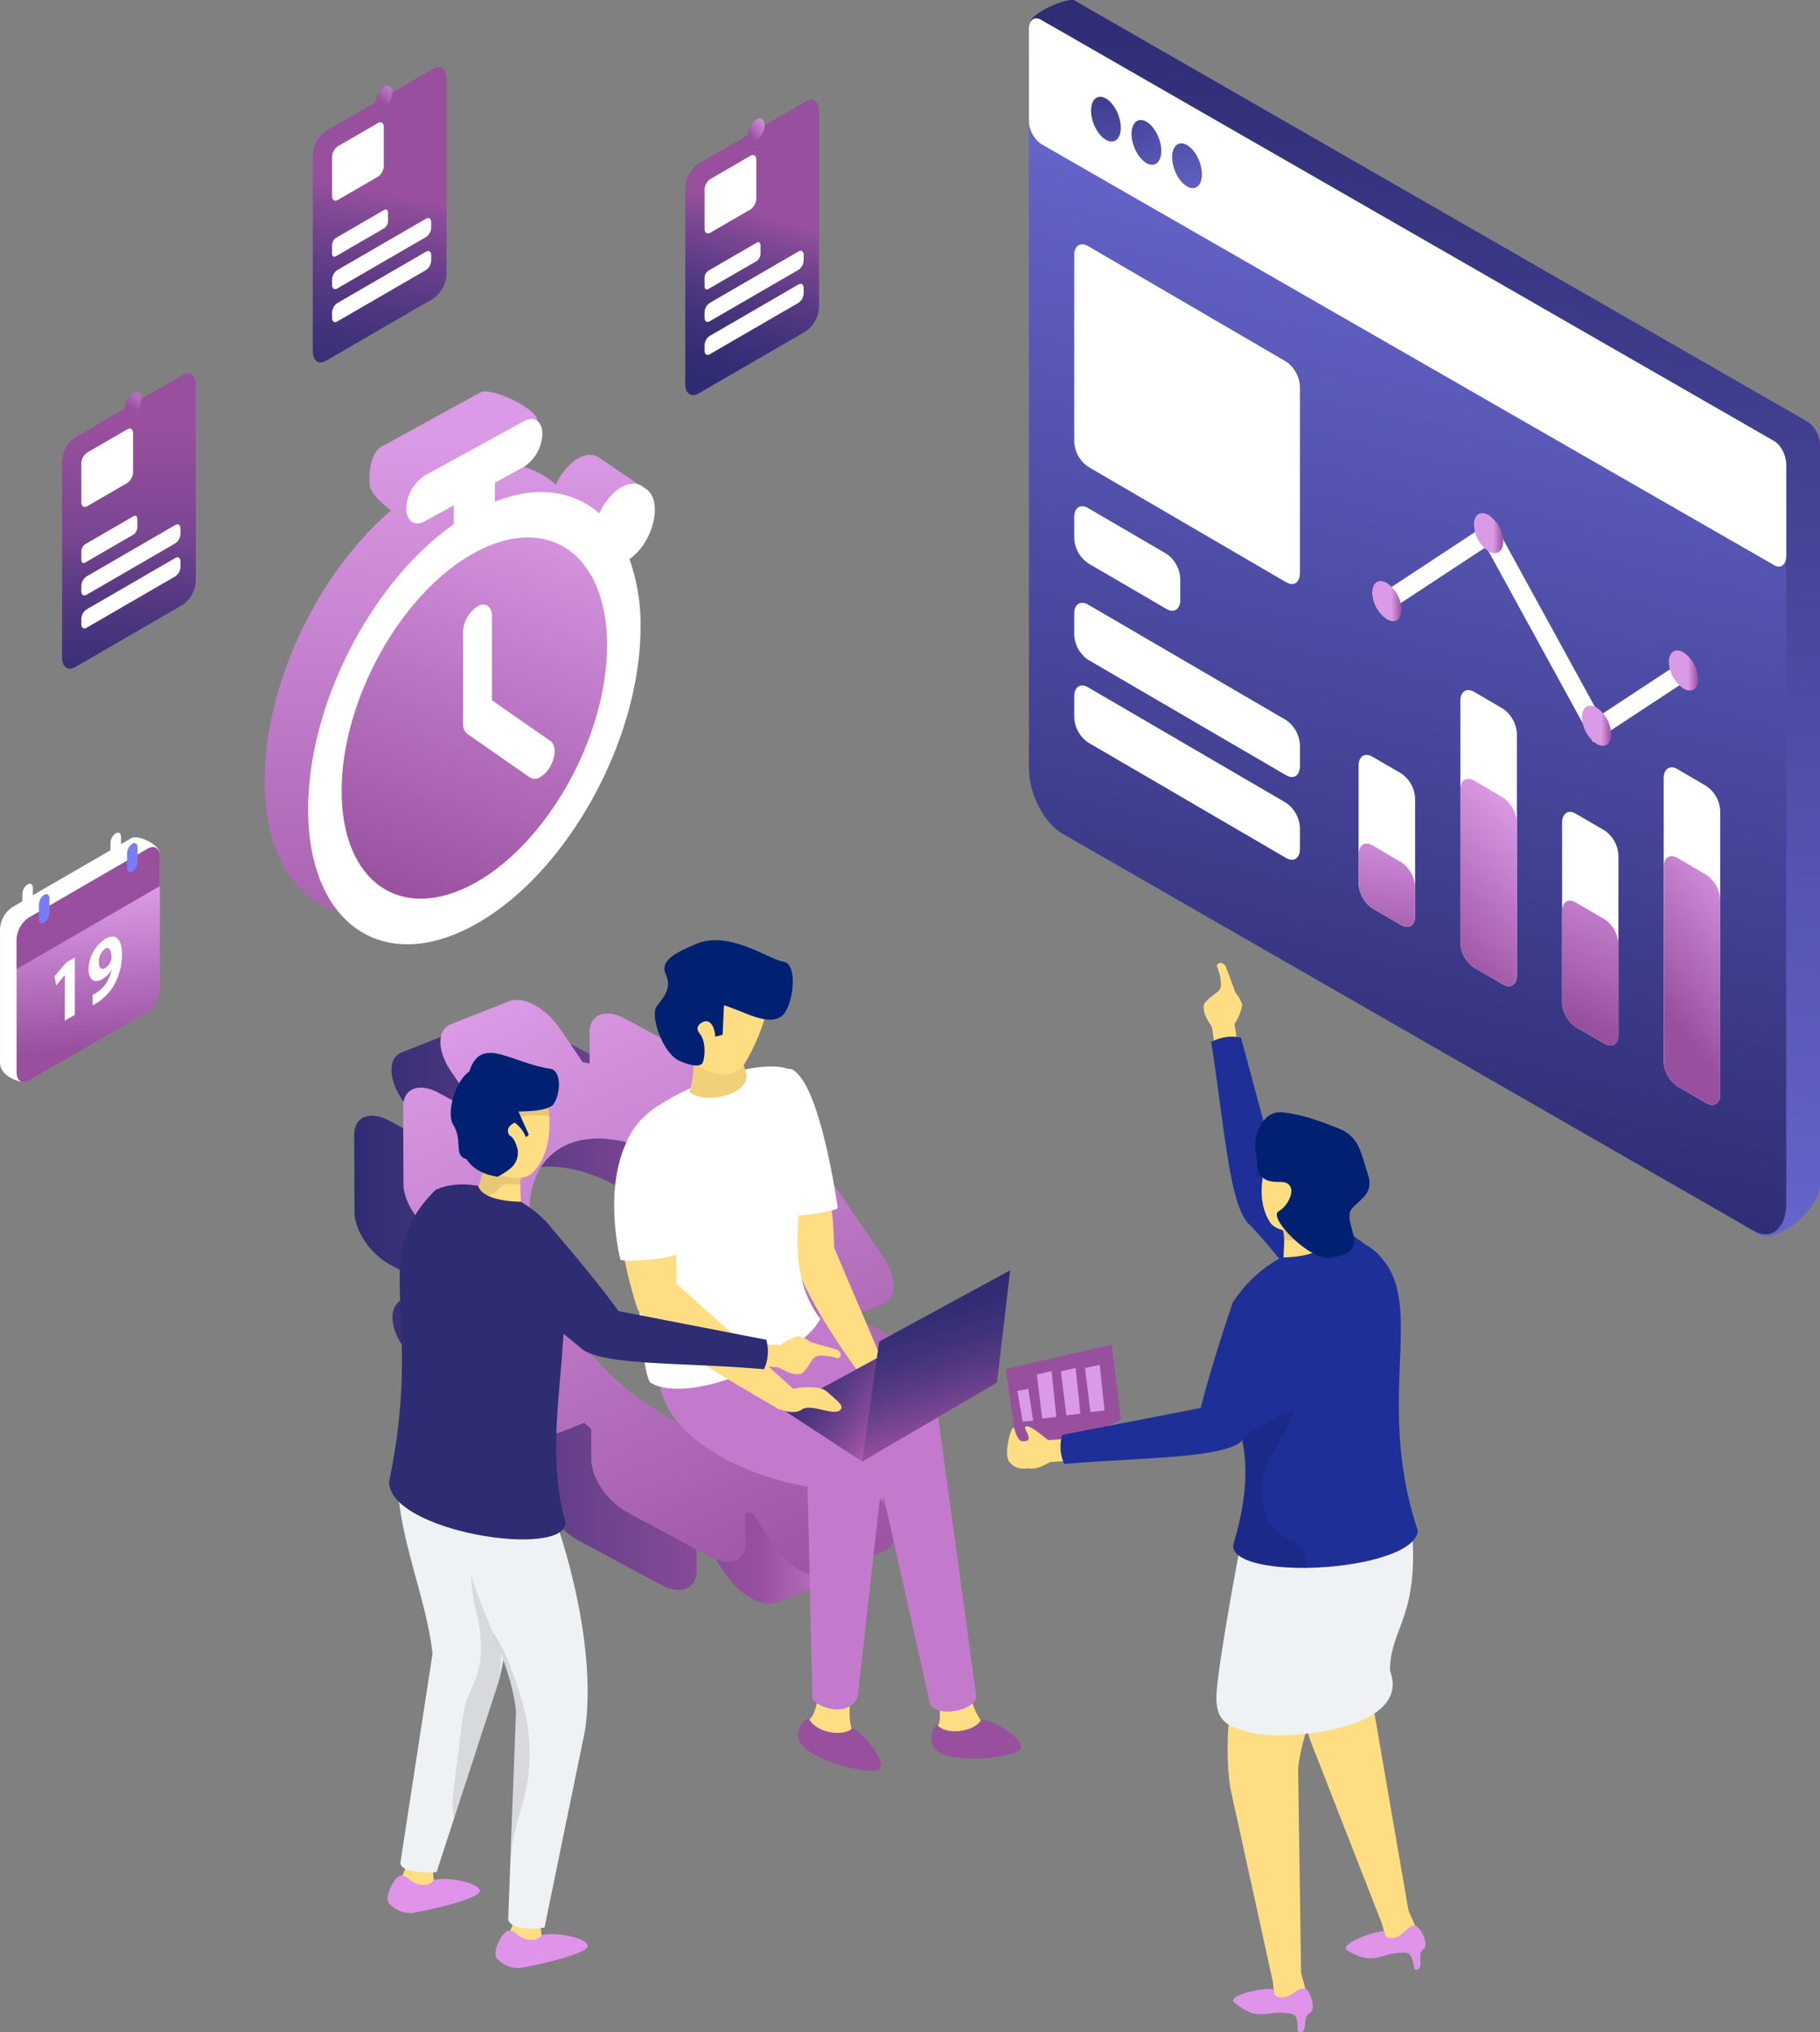<svg xmlns="http://www.w3.org/2000/svg" xmlns:xlink="http://www.w3.org/1999/xlink" id="QUICK_HIRE_ENG_vector" width="446.004" height="498" data-name="QUICK HIRE ENG vector" viewBox="0 0 446.004 498">
    <rect x="0" y="0" width="446.004" height="498" fill="#808080" stroke="none"/>
    <defs>
        <style>
            .cls-1{fill:url(#linear-gradient)}.cls-2{fill:url(#linear-gradient-2)}.cls-3{fill:#ffde83}.cls-4{fill:#1e2f97}.cls-5{fill:#df94ea}.cls-6{fill:#eef2f5}.cls-7{opacity:.1}.cls-8{fill:#002172}.cls-9{fill:url(#linear-gradient-3)}.cls-10{fill:#db9ae5}.cls-11{fill:url(#linear-gradient-4)}.cls-12{fill:#fff}.cls-13{fill:url(#linear-gradient-5)}.cls-14{fill:url(#linear-gradient-6)}.cls-15{fill:url(#linear-gradient-7)}.cls-16{fill:url(#linear-gradient-8)}.cls-17{fill:url(#linear-gradient-9)}.cls-18{fill:url(#linear-gradient-10)}.cls-19{fill:url(#linear-gradient-11)}.cls-20{fill:url(#linear-gradient-12)}.cls-21{fill:url(#linear-gradient-13)}.cls-22{fill:url(#linear-gradient-14)}.cls-23{fill:url(#linear-gradient-15)}.cls-24{fill:url(#linear-gradient-16)}.cls-25{fill:url(#linear-gradient-17)}.cls-26{fill:url(#linear-gradient-18)}.cls-27{fill:url(#linear-gradient-19)}.cls-28{fill:url(#linear-gradient-20)}.cls-29{fill:url(#linear-gradient-21)}.cls-30{fill:url(#linear-gradient-22)}.cls-31{fill:url(#linear-gradient-23)}.cls-32{fill:url(#linear-gradient-24)}.cls-33{fill:#98509e}.cls-34{fill:#c47acc}.cls-35{fill:#f2d079}.cls-36{fill:url(#linear-gradient-25)}.cls-37{fill:url(#linear-gradient-26)}.cls-38{fill:#2e2c73}.cls-39{fill:url(#linear-gradient-27)}.cls-40{fill:url(#linear-gradient-28)}.cls-41{fill:url(#linear-gradient-29)}.cls-42{fill:url(#linear-gradient-30)}
        </style>
        <linearGradient id="linear-gradient" x2="1" y1=".5" y2=".5" gradientUnits="objectBoundingBox">
            <stop offset="0" stop-color="#2e2c73"/>
            <stop offset=".768" stop-color="#98509e"/>
            <stop offset=".774" stop-color="#9a52a0"/>
            <stop offset=".858" stop-color="#b168b8"/>
            <stop offset=".936" stop-color="#bf75c6"/>
            <stop offset="1" stop-color="#c47acc"/>
        </linearGradient>
        <linearGradient id="linear-gradient-2" x1=".28" x2=".744" y1="-.029" y2="1.087" gradientUnits="objectBoundingBox">
            <stop offset="0" stop-color="#db9ae5"/>
            <stop offset="1" stop-color="#98509e"/>
        </linearGradient>
        <linearGradient id="linear-gradient-3" x1="34.739" x2="34.383" y1="-20.818" y2="-19.551" xlink:href="#linear-gradient-2"/>
        <linearGradient id="linear-gradient-4" x1=".492" x2=".504" y1="1.252" y2=".093" gradientUnits="objectBoundingBox">
            <stop offset="0" stop-color="#98509e"/>
            <stop offset="1" stop-color="#db9ae5"/>
        </linearGradient>
        <linearGradient id="linear-gradient-5" x1=".706" x2=".326" y1="-.206" y2="1.096" xlink:href="#linear-gradient-2"/>
        <linearGradient id="linear-gradient-6" x1=".516" x2=".483" y1=".016" y2=".992" gradientUnits="objectBoundingBox">
            <stop offset="0" stop-color="#2e2c73"/>
            <stop offset="1" stop-color="#66c"/>
        </linearGradient>
        <linearGradient id="linear-gradient-7" x1=".438" x2=".55" y1=".94" y2=".142" xlink:href="#linear-gradient-6"/>
        <linearGradient id="linear-gradient-8" x1=".365" x2=".781" y1="-.971" y2="3.556" gradientUnits="objectBoundingBox">
            <stop offset="0" stop-color="#2e2c73"/>
            <stop offset=".759" stop-color="#66c"/>
        </linearGradient>
        <linearGradient id="linear-gradient-9" x1=".287" x2=".759" y1="-1.451" y2="2.869" xlink:href="#linear-gradient-8"/>
        <linearGradient id="linear-gradient-10" x1=".259" x2=".675" y1="-2.118" y2="2.408" xlink:href="#linear-gradient-8"/>
        <linearGradient id="linear-gradient-11" x1=".603" x2=".415" y1="-.589" y2="1.395" gradientUnits="objectBoundingBox">
            <stop offset=".133" stop-color="#db9ae5"/>
            <stop offset="1" stop-color="#98509e"/>
        </linearGradient>
        <linearGradient id="linear-gradient-12" x1=".644" x2=".368" y1="-.11" y2="1.058" xlink:href="#linear-gradient-11"/>
        <linearGradient id="linear-gradient-13" x1=".686" x2=".442" y1="-.626" y2=".849" xlink:href="#linear-gradient-11"/>
        <linearGradient id="linear-gradient-14" x1=".722" x2=".432" y1="-.285" y2=".74" xlink:href="#linear-gradient-11"/>
        <linearGradient id="linear-gradient-15" x2="1" y1=".5" y2=".5" xlink:href="#linear-gradient-11"/>
        <linearGradient id="linear-gradient-16" x2="1" y1=".5" y2=".5" xlink:href="#linear-gradient-11"/>
        <linearGradient id="linear-gradient-17" x2="1" y1=".5" y2=".5" xlink:href="#linear-gradient-11"/>
        <linearGradient id="linear-gradient-18" x2="1" y1=".5" y2=".5" xlink:href="#linear-gradient-11"/>
        <linearGradient id="linear-gradient-19" x1=".733" x2=".733" y1=".184" y2="1.229" gradientUnits="objectBoundingBox">
            <stop offset="0" stop-color="#98509e"/>
            <stop offset=".336" stop-color="#7b4692"/>
            <stop offset=".431" stop-color="#6a408b"/>
            <stop offset=".522" stop-color="#593a84"/>
            <stop offset=".7" stop-color="#41327a"/>
            <stop offset=".864" stop-color="#332d75"/>
            <stop offset="1" stop-color="#2e2c73"/>
        </linearGradient>
        <linearGradient id="linear-gradient-20" x1="1.694" x2="1" y1="-.266" y2="1" xlink:href="#linear-gradient-2"/>
        <linearGradient id="linear-gradient-21" x1=".483" x2=".516" y1=".12" y2=".854" gradientUnits="objectBoundingBox">
            <stop offset=".12" stop-color="#db9ae5"/>
            <stop offset="1" stop-color="#98509e"/>
        </linearGradient>
        <linearGradient id="linear-gradient-22" x1="-.283" x2="-.308" y1="-1.692" y2="-1.24" xlink:href="#linear-gradient-21"/>
        <linearGradient id="linear-gradient-23" x1="-11.505" x2="-11.674" y1="-9.028" y2="-8.076" gradientUnits="objectBoundingBox">
            <stop offset="0" stop-color="#4adfde"/>
            <stop offset=".174" stop-color="#4ed5e0"/>
            <stop offset=".463" stop-color="#5abbe6"/>
            <stop offset=".829" stop-color="#6e92ef"/>
            <stop offset="1" stop-color="#797df5"/>
        </linearGradient>
        <linearGradient id="linear-gradient-24" x1="202.045" x2="201.876" y1="-7.284" y2="-6.332" xlink:href="#linear-gradient-23"/>
        <linearGradient id="linear-gradient-25" x1=".799" x2="-.07" y1=".629" y2=".281" gradientUnits="objectBoundingBox">
            <stop offset=".206" stop-color="#c47acc"/>
            <stop offset=".341" stop-color="#98509e"/>
            <stop offset=".45" stop-color="#7b4692"/>
            <stop offset=".605" stop-color="#593a84"/>
            <stop offset=".752" stop-color="#41327a"/>
            <stop offset=".887" stop-color="#332d75"/>
            <stop offset="1" stop-color="#2e2c73"/>
        </linearGradient>
        <linearGradient id="linear-gradient-26" x1=".622" x2=".412" y1="1.018" y2=".128" gradientUnits="objectBoundingBox">
            <stop offset="0" stop-color="#c47acc"/>
            <stop offset=".165" stop-color="#98509e"/>
            <stop offset=".303" stop-color="#7b4692"/>
            <stop offset=".499" stop-color="#593a84"/>
            <stop offset=".685" stop-color="#41327a"/>
            <stop offset=".857" stop-color="#332d75"/>
            <stop offset="1" stop-color="#2e2c73"/>
        </linearGradient>
        <linearGradient id="linear-gradient-27" x1=".586" x2=".5" y1=".214" y2="1.233" gradientUnits="objectBoundingBox">
            <stop offset="0" stop-color="#98509e"/>
            <stop offset=".203" stop-color="#98509e"/>
            <stop offset=".336" stop-color="#7b4692"/>
            <stop offset=".522" stop-color="#593a84"/>
            <stop offset=".7" stop-color="#41327a"/>
            <stop offset=".864" stop-color="#332d75"/>
            <stop offset="1" stop-color="#2e2c73"/>
        </linearGradient>
        <linearGradient id="linear-gradient-28" x1="1.544" x2="1" y2="1" xlink:href="#linear-gradient-2"/>
        <linearGradient id="linear-gradient-29" x1=".772" x2=".657" y1=".245" y2="1.051" gradientUnits="objectBoundingBox">
            <stop offset=".203" stop-color="#98509e"/>
            <stop offset=".336" stop-color="#7b4692"/>
            <stop offset=".522" stop-color="#593a84"/>
            <stop offset=".7" stop-color="#41327a"/>
            <stop offset=".864" stop-color="#332d75"/>
            <stop offset="1" stop-color="#2e2c73"/>
        </linearGradient>
        <linearGradient id="linear-gradient-30" x1="1.665" x2="1" y1=".5" y2="1.371" xlink:href="#linear-gradient-2"/>
    </defs>
    <g id="Group_3045" data-name="Group 3045" transform="translate(86.797 245.011)">
        <path id="Path_1522" d="M116.042 103.558l.028 7.529a20.403 20.403 0 0 0-1.677-.287l-5.685-8.334c-3.43-5.031-8.939-7.995-12.345-6.641l-14.329 5.649c-3.406 1.354-3.382 6.5.048 11.528l5.732 8.409c-.251.343-.454.8-.705 1.191l-8.059-4.338c-4.8-2.577-8.708-1.072-8.692 3.458l.08 18.962c.016 4.478 3.96 10.258 8.756 12.839l8.059 4.334c.255.661.462 1.295.721 1.956l-5.692 2.215c-3.406 1.354-3.382 6.549.048 11.532l14.436 21.172c3.434 5.031 8.943 7.995 12.345 6.641l5.641-2.243c.562.494 1.123.988 1.685 1.526l.032 7.529c.02 4.477 3.96 10.258 8.756 12.839l20.3 10.923c4.844 2.605 8.76 1.052 8.74-3.43l-.032-7.529c.562.112 1.123.175 1.681.287l5.685 8.338c3.43 5.027 8.939 7.991 12.345 6.641l14.329-5.7c3.354-1.331 3.33-6.525-.048-11.528l-5.736-8.361a10.221 10.221 0 0 0 .657-1.215l8.059 4.334c4.848 2.605 8.76 1.052 8.74-3.426l-.076-18.966c-.02-4.525-3.96-10.258-8.808-12.863L183 174.19c-.207-.633-.41-1.315-.669-1.928l5.694-2.262c3.35-1.382 3.33-6.529-.048-11.532l-14.44-21.125c-3.43-5.031-8.939-7.995-12.341-6.641l-5.641 2.243c-.562-.542-1.123-1.032-1.685-1.526l-.032-7.529c-.02-4.525-3.964-10.258-8.808-12.867l-20.3-10.923c-4.796-2.577-8.708-1.068-8.688 3.458zm53.005 80.715c.072 17.488-15.018 23.535-33.792 13.436-18.719-10.07-33.924-32.418-34-49.906s15.018-23.535 33.741-13.46c18.775 10.098 33.98 32.445 34.051 49.929z" class="cls-1" data-name="Path 1522" transform="translate(-70.359 -88.618)"/>
        <path id="Path_1523" d="M119.054 101.831l.028 7.529a20.403 20.403 0 0 0-1.677-.287l-5.685-8.334c-3.43-5.031-8.939-7.995-12.345-6.641l-14.328 5.649c-3.406 1.354-3.382 6.5.048 11.532l5.732 8.409c-.251.339-.454.8-.705 1.187l-8.059-4.334c-4.8-2.581-8.708-1.072-8.692 3.454l.08 18.962c.02 4.478 3.96 10.262 8.756 12.839l8.059 4.338c.255.661.462 1.295.721 1.956l-5.692 2.215c-3.406 1.354-3.382 6.545.048 11.528l14.44 21.176c3.43 5.027 8.939 7.995 12.341 6.641l5.641-2.243c.562.49 1.123.984 1.685 1.522l.032 7.529c.02 4.478 3.96 10.262 8.756 12.839l20.3 10.923c4.848 2.605 8.76 1.052 8.74-3.426l-.032-7.529c.562.112 1.123.175 1.681.287l5.685 8.334c3.43 5.031 8.939 8 12.345 6.641l14.329-5.7c3.354-1.335 3.33-6.529-.048-11.532l-5.732-8.361a10.8 10.8 0 0 0 .653-1.215l8.059 4.338c4.848 2.605 8.76 1.048 8.74-3.43l-.076-18.962c-.02-4.525-3.96-10.262-8.808-12.867l-8.059-4.338c-.207-.633-.41-1.315-.669-1.928l5.692-2.263c3.354-1.378 3.33-6.525-.048-11.528l-14.44-21.129c-3.43-5.027-8.939-7.991-12.341-6.641l-5.641 2.243a48.248 48.248 0 0 0-1.685-1.522l-.032-7.529c-.02-4.525-3.96-10.262-8.808-12.867l-20.3-10.923c-4.797-2.573-8.709-1.068-8.689 3.458zm53.005 80.719c.072 17.484-15.018 23.531-33.788 13.433-18.723-10.07-33.928-32.418-34-49.9s15.018-23.535 33.741-13.464c18.77 10.095 33.976 32.442 34.047 49.93z" class="cls-2" data-name="Path 1523" transform="translate(-61.373 -93.771)"/>
    </g>
    <g id="Group_3054" data-name="Group 3054" transform="translate(246.48 235.967)">
        <g id="Group_3046" data-name="Group 3046" transform="translate(48.489)">
            <path id="Path_1524" d="M126.628 97.825c.725-1.39-.542-5.007-.542-5.007-.88-1.147 1.056-2.075 1.972-.414l2.33 6.35a9.6 9.6 0 0 1 1.7 2.972 12.627 12.627 0 0 1-1.908 4.7l.621 4.215-5.521.825-.621-4.215c-1.155-1.9-2.251-3.326-2-5.561 1.121-1.925 3.304-2.583 3.969-3.865z" class="cls-3" data-name="Path 1524" transform="translate(-122.617 -91.5)"/>
            <path id="Path_1525" d="M164.144 149.381s-15.2-11.453-23.965-16.779l-9.792-36.362a10.591 10.591 0 0 0-7.31 1.091c3.179 19.858 4.334 38.947 8.939 44.281 7.9 7.756 12.62 17.894 22.746 17.663z" class="cls-4" data-name="Path 1525" transform="translate(-121.242 -77.95)"/>
        </g>
        <g id="Group_3047" data-name="Group 3047" transform="translate(54.356 140.526)">
            <path id="Path_1526" d="M133.7 153.531l2.02 7.464-8.026 2.275-.824-7.256z" class="cls-3" data-name="Path 1526" transform="translate(-115.799 -46.955)"/>
            <path id="Path_1527" d="M142.111 154.62c1.414.669 2.7 5.378 1.044 6.071-1.94.809-.163 4.948-2.605 4.637-.749-.259.406-4.131-1.892-4.533-6.394-1.127-7.708 2.342-13.934-2.753-1.868-1.53 5.689-3.561 9.628-3.31 0 0-.354 2.195 2.215 2.044s3.572-2.554 5.544-2.156z" class="cls-5" data-name="Path 1527" transform="translate(-123.073 -43.838)"/>
            <path id="Path_1528" d="M142.088 233.715c-.028 2.338-3.494 2.681-6.927 2.119l-10.389-47.34c-1.964-12.58.347-30.574 6.549-49.535l23.626-12.182c2.553 23.873-11.449 38.616-13.584 56.742z" class="cls-3" data-name="Path 1528" transform="translate(-124.09 -126.777)"/>
        </g>
        <g id="Group_3048" data-name="Group 3048" transform="translate(71.204 124.612)">
            <path id="Path_1529" d="M139.942 149.716l3.16 7.057-7.573 3.5-1.946-7.039z" class="cls-3" data-name="Path 1529" transform="translate(-112.618 -42.424)"/>
            <path id="Path_1530" d="M148.371 150.717c1.5.438 3.51 4.888 1.976 5.828-1.793 1.1.613 4.916-1.848 4.987-.785-.139-.247-4.139-2.577-4.183-6.493-.116-7.25 3.517-14.193-.546-2.083-1.219 5.063-4.4 8.995-4.772 0 0-.008 2.227 2.506 1.677s3.129-3.083 5.141-2.991z" class="cls-5" data-name="Path 1530" transform="translate(-119.265 -39.444)"/>
            <path id="Path_1531" d="M155.8 230.417c.339 2.31-3.031 3.191-6.513 3.175l-17.639-45.146c-3.9-12.118-4.43-30.251-1.259-49.95l21.439-15.715c6.246 23.184-5.29 39.931-4.569 58.164z" class="cls-3" data-name="Path 1531" transform="translate(-128.319 -122.782)"/>
        </g>
        <path id="Path_1532" d="M165.926 163.176c5.581 14.647-25.463 17-32.9 15.42-7.3-1.546-9.955-3.171-9.6-9.787.4-7.453 5.378-33.916 5.378-33.916S170.6 117.68 171.42 130.1c1.33 20.177-5.474 22.9-5.494 33.076z" class="cls-6" data-name="Path 1532" transform="translate(-71.786 10.23)"/>
        <path id="Path_1533" d="M171.019 179.549c-.7 5.557-14.863 8.831-27.148 9.011-9.656.116-18.141-1.582-18.141-5.442 4.916-16.619 2.868-24.284.705-31.948-1.932-6.963-3.98-13.926-.761-27.678 7.724-11.994 22.232-17.085 32.94-13.926 16.676 11.353.762 35.051 12.405 69.983z" class="cls-4" data-name="Path 1533" transform="translate(-70.028 -40.337)"/>
        <g id="Group_3049" data-name="Group 3049" transform="translate(66.59 56.632)">
            <path id="Path_1534" d="M138.889 117.6a47.378 47.378 0 0 1-2.549-11.879l-9.178 4.971c2.127 5.019 1.593 6.25 1.474 10.517 3.357-.044 8.97-.657 10.253-3.609z" class="cls-3" data-name="Path 1534" transform="translate(-127.161 -105.705)"/>
            <path id="Path_1535" d="M127.161 110.712a16 16 0 0 1 1.621 6.3 9.326 9.326 0 0 0 1.944 0 3.8 3.8 0 0 1 3.147.833 7.276 7.276 0 0 0 1.064 1.295 5.009 5.009 0 0 0 1.713.558 4.479 4.479 0 0 0 2.223-2.083 48.586 48.586 0 0 1-2.549-11.895z" class="cls-7" data-name="Path 1535" transform="translate(-127.161 -105.717)"/>
        </g>
        <g id="Group_3050" data-name="Group 3050" transform="translate(61.18 41.746)">
            <path id="Path_1536" d="M127.213 109.341c-1.41 4.756-1.681 10.313 1.179 14.536 2.012 2.49 7.4 2.553 11.524.641a9.88 9.88 0 0 0 3.784-2.872l5.135-17.038-.207-.526-18.249-2.064a26.917 26.917 0 0 0-3.166 7.323z" class="cls-3" data-name="Path 1536" transform="translate(-124.671 -101.864)"/>
            <path id="Path_1537" d="M125.8 112.748c1.127-.036 2.53-.036 3.605-.032.936-.016 1.661-1.107 2.518-.9a7.492 7.492 0 0 1 5.358 5.007c.363 1.123.434 2.346.848 3.43a6.3 6.3 0 0 0 3.143 3.41c.092.012.132.064.219.12a9.934 9.934 0 0 0 3.1-3.6l1.593-17.432c-1.032.745-.693-.7-.916-.773L127.44 103.8a35.509 35.509 0 0 0-1.64 8.948z" class="cls-7" data-name="Path 1537" transform="translate(-125.803 -101.98)"/>
        </g>
        <path id="Path_1538" d="M131.776 117.771c-6.163.159-5.155-3.645-5.864-7.366s1.562-10.437 6.88-9.668 7.788 1.765 13.233 3.844 5.649 6.25 7.334 11.178-1.836 6.087-3.88 8.584c-2.8 3.414 5.76 10.748-5.434 12.03-5.027.578-15.265-9.935-12.5-11.421s5.207-7.312.231-7.181z" class="cls-8" data-name="Path 1538" transform="translate(-64.673 -64.122)"/>
        <path id="Path_1539" d="M142.569 172.579c-9.656.116-18.141-1.582-18.141-5.441 4.916-16.619 2.868-24.284.705-31.948 2.454-3.278 5.322-6.262 7.664-9.656a35.141 35.141 0 0 0 5.147-11.528c1.7 2.928 1.757 6.437 1.817 9.831 0 5.091 0 10.417-2.283 14.978-1.171 2.342-2.868 4.33-4.039 6.672A17.8 17.8 0 0 0 132.272 159a9.94 9.94 0 0 0 4.1 5.677c1.227.641 2.633.936 3.685 1.812a7.008 7.008 0 0 1 1.992 3.278 10.968 10.968 0 0 1 .52 2.812z" class="cls-7" data-name="Path 1539" transform="translate(-68.725 -24.357)"/>
        <g id="Group_3053" data-name="Group 3053" transform="translate(0 83.183)">
            <g id="Group_3051" data-name="Group 3051" transform="translate(0 10.309)">
                <path id="Path_1540" d="M110.445 120.956l25.963-5.986 2.242 18.407-24.815 11.83z" class="cls-9" data-name="Path 1540" transform="translate(-110.445 -114.97)"/>
            </g>
            <g id="Group_3052" data-name="Group 3052" transform="translate(.312)">
                <path id="Path_1541" d="M111.048 128.659c-1.414-1.374.39-9.067 1.183-8.246 0 0 .725 2.86 1.828 3.239 3.908.319-.024-3.35 1.028-3.6 1.068-.47 4.059 2.283 5.581 3.342l4.1-.291.39 5.37-4.1.291c-1.912.972-3.362 1.924-5.493 1.526-3.265.54-4.517-1.631-4.517-1.631z" class="cls-3" data-name="Path 1541" transform="translate(-110.523 -89.652)"/>
                <path id="Path_1542" d="M156.012 112.382s-5.633 16.5-7.82 25.849l-33.992 6.617a10.207 10.207 0 0 0 .518 7.107c19.324-1.613 37.764-1.335 43.225-5.374 6.856-8.772 28.909-7.342 11.951-27.953z" class="cls-4" data-name="Path 1542" transform="translate(-100.705 -112.382)"/>
            </g>
            <path id="Path_1543" d="M112.453 125.7l-1.3-7.54 2.691-.464 1.186 7.817z" class="cls-10" data-name="Path 1543" transform="translate(-108.322 -96.513)"/>
            <path id="Path_1544" d="M113.682 128.213l-1.329-10.793 3.61-.811 1.166 11.2z" class="cls-10" data-name="Path 1544" transform="translate(-104.752 -99.771)"/>
            <path id="Path_1545" d="M115.164 128.016l-1.329-10.793 3.61-.811 1.167 11.2z" class="cls-10" data-name="Path 1545" transform="translate(-100.331 -100.359)"/>
            <path id="Path_1546" d="M116.645 127.82l-1.328-10.793 3.609-.811 1.168 11.2z" class="cls-10" data-name="Path 1546" transform="translate(-95.909 -100.946)"/>
        </g>
    </g>
    <g id="Group_3057" data-name="Group 3057" transform="translate(64.88 95.91)">
        <path id="Path_1547" d="M136.11 88.293c2.748-4.927 11.538-4.519 8.794-6.43l-9.816-6.66c-2.744-1.911-7.2.534-9.945 5.457-.216.391-.387.788-.568 1.182-6.423-5.617-15.426-6.911-25.608-2.884l3.822-.809 9.718-3.435c2.483-1.363 7.542-5.352 7.542-8.442s-11.458-8.417-13.937-7.054L81.767 72.581c-2.483 1.363-3.246 6.531-2.793 9.592.53 3.571 10.325 10.3 12.807 8.933l-2.87-6.632c-20.116 14.132-35.7 43.994-35.7 69.87 0 28 18.233 40.692 40.727 28.348s40.727-45.054 40.727-73.057a47.83 47.83 0 0 0-2.716-16.594 14.108 14.108 0 0 0 4.161-4.748z" class="cls-11" data-name="Path 1547" transform="translate(-53.213 -59)"/>
        <g id="Group_3056" data-name="Group 3056" transform="translate(10.638 6.751)">
            <path id="Path_1548" d="M139.161 90.532c2.744-4.927 2.744-10.468 0-12.378l-1.022-.711c-2.748-1.911-7.2.533-9.945 5.457-.216.391-.387.788-.572 1.182-6.422-5.615-15.422-6.912-25.607-2.882v-4.633l7.145-3.919a10 10 0 0 0 4.495-8.062c0-3.089-2.012-4.491-4.495-3.128L84.818 74.82a10 10 0 0 0-4.495 8.062c0 3.089 2.012 4.488 4.495 3.128l7.145-3.923v4.627c-20.116 14.132-35.7 43.994-35.7 69.87 0 28 18.233 40.7 40.723 28.348s40.727-45.054 40.727-73.054A47.806 47.806 0 0 0 135 95.284a14.16 14.16 0 0 0 4.161-4.752z" class="cls-12" data-name="Path 1548" transform="translate(-56.264 -60.936)"/>
            <path id="Path_1549" d="M123.67 95.672c0 22.365-14.565 48.488-32.529 58.346s-32.526-.275-32.526-22.637S73.18 82.892 91.141 73.035s32.529.275 32.529 22.637z" class="cls-13" data-name="Path 1549" transform="translate(-50.417 -40.232)"/>
            <g id="Group_3055" data-name="Group 3055" transform="translate(37.976 45.484)">
                <path id="Path_1550" d="M86.029 116.267a2.312 2.312 0 0 1-2.5.084l-15.338-10.677a2.986 2.986 0 0 1-1.036-2.542V80.726a7.858 7.858 0 0 1 3.532-6.336c1.949-1.07 3.529.031 3.529 2.458v20.59l14.31 9.955c1.381.962 1.381 3.745 0 6.217a6.759 6.759 0 0 1-2.497 2.657z" class="cls-12" data-name="Path 1550" transform="translate(-67.155 -73.981)"/>
            </g>
        </g>
    </g>
    <g id="Group_3061" data-name="Group 3061" transform="translate(252.142)">
        <path id="Path_1551" d="M294.755 131.758l-5.234-3.007-84.621-48.62L115.04 28.5c-1.621-.93-10.83 3.093-10.83 5.346l7.894 4.326v173.696c0 6.273 3.658 13.461 8.174 16.053l162.331 102.873c4.517 2.593 15.086-6.022 15.086-12.295V137.53a7.2 7.2 0 0 0-2.94-5.772z" class="cls-14" data-name="Path 1551" transform="translate(-103.833 -28.366)"/>
        <g id="Group_3058" data-name="Group 3058" transform="translate(0 4.5)">
            <path id="Path_1552" d="M281.526 324.8l-169.243-97.239c-4.513-2.593-8.174-9.781-8.174-16.053V37.812c0-6.273 3.661-9.254 8.174-6.661l169.243 97.239c4.513 2.593 8.174 9.781 8.174 16.053v173.693c0 6.272-3.661 9.257-8.174 6.664z" class="cls-15" data-name="Path 1552" transform="translate(-104.109 -27.806)"/>
            <path id="Path_1553" d="M286.76 163.573L107.045 60.319a7.2 7.2 0 0 1-2.936-5.772V32.3c0-2.257 1.315-3.329 2.936-2.395L286.76 133.162c1.625.93 2.94 3.516 2.94 5.768v22.248c0 2.257-1.315 3.329-2.94 2.395z" class="cls-12" data-name="Path 1553" transform="translate(-104.109 -29.571)"/>
            <path id="Path_1554" d="M115.478 42.3c0 2.8-1.633 4.128-3.646 2.97s-3.646-4.364-3.646-7.162 1.633-4.132 3.646-2.974 3.646 4.361 3.646 7.166z" class="cls-16" data-name="Path 1554" transform="translate(-92.957 -15.501)"/>
            <ellipse id="Ellipse_1" cx="3.216" cy="5.748" class="cls-17" data-name="Ellipse 1" rx="3.216" ry="5.748" transform="rotate(-21.15 82.02 -50.442)"/>
            <path id="Path_1555" d="M120.8 45.35c0 2.8-1.633 4.132-3.65 2.974s-3.65-4.364-3.65-7.166 1.633-4.128 3.646-2.97 3.654 4.364 3.654 7.162z" class="cls-18" data-name="Path 1555" transform="translate(-78.402 -7.138)"/>
        </g>
        <g id="Group_3060" data-name="Group 3060" transform="translate(11.107 59.859)">
            <path id="Path_1556" d="M158.993 127.19l-48.522-28.3a7.841 7.841 0 0 1-3.389-6.187V47.061c0-2.324 1.517-3.321 3.389-2.23l48.522 28.3a7.834 7.834 0 0 1 3.392 6.187v45.642c0 2.323-1.517 3.321-3.392 2.23z" class="cls-12" data-name="Path 1556" transform="translate(-107.082 -44.389)"/>
            <path id="Path_1557" d="M129.673 86.731l-19.2-11.2a7.847 7.847 0 0 1-3.389-6.187v-5.1c0-2.324 1.517-3.321 3.389-2.23l19.2 11.2a7.835 7.835 0 0 1 3.392 6.187v5.1c.001 2.323-1.516 3.321-3.392 2.23z" class="cls-12" data-name="Path 1557" transform="translate(-107.082 2.623)"/>
            <path id="Path_1558" d="M158.993 110.159l-48.522-28.3a7.834 7.834 0 0 1-3.389-6.183v-5.1c0-2.324 1.517-3.325 3.389-2.23l48.522 28.3a7.829 7.829 0 0 1 3.392 6.187v5.1c0 2.319-1.517 3.317-3.392 2.226z" class="cls-12" data-name="Path 1558" transform="translate(-107.082 19.943)"/>
            <path id="Path_1559" d="M158.993 115.583l-48.522-28.3a7.847 7.847 0 0 1-3.389-6.187V76c0-2.324 1.517-3.321 3.389-2.23l48.522 28.3a7.834 7.834 0 0 1 3.392 6.187v5.1c0 2.32-1.517 3.321-3.392 2.226z" class="cls-12" data-name="Path 1559" transform="translate(-107.082 34.79)"/>
            <path id="Path_1560" d="M139.59 88.611v28.752c0 2.316-1.5 3.317-3.407 2.227l-7.043-4.09a7.887 7.887 0 0 1-3.407-6.179V80.572c0-2.361 1.547-3.362 3.407-2.227l7.042 4.087a7.766 7.766 0 0 1 3.408 6.179z" class="cls-12" data-name="Path 1560" transform="translate(-56.054 47.233)"/>
            <path id="Path_1561" d="M146.265 84.382v59.14c0 2.316-1.547 3.314-3.407 2.227l-7.042-4.091a7.743 7.743 0 0 1-3.407-6.176V76.3c0-2.32 1.5-3.318 3.407-2.227l7.042 4.132a7.887 7.887 0 0 1 3.407 6.177z" class="cls-12" data-name="Path 1561" transform="translate(-37.791 35.61)"/>
            <path id="Path_1562" d="M152.891 92.369V136.2c0 2.316-1.5 3.314-3.359 2.223l-7.087-4.087a7.828 7.828 0 0 1-3.362-6.179V84.329c0-2.361 1.5-3.362 3.362-2.271l7.087 4.132a7.841 7.841 0 0 1 3.359 6.179z" class="cls-12" data-name="Path 1562" transform="translate(-19.529 57.466)"/>
            <path id="Path_1563" d="M159.6 89.452v69.268c0 2.316-1.5 3.318-3.407 2.227l-7.039-4.087a7.877 7.877 0 0 1-3.407-6.179V81.367c0-2.32 1.543-3.318 3.407-2.227l7.039 4.132a7.756 7.756 0 0 1 3.407 6.18z" class="cls-12" data-name="Path 1563" transform="translate(-1.299 49.482)"/>
            <path id="Path_1564" d="M139.59 94.448v6.994c0 2.316-1.5 3.318-3.407 2.227l-7.042-4.087a7.887 7.887 0 0 1-3.407-6.179v-6.994c0-2.365 1.547-3.362 3.407-2.271l7.042 4.132a7.766 7.766 0 0 1 3.407 6.178z" class="cls-19" data-name="Path 1564" transform="translate(-56.054 63.154)"/>
            <path id="Path_1565" d="M146.265 90.206v37.382c0 2.316-1.547 3.314-3.407 2.227l-7.042-4.091a7.743 7.743 0 0 1-3.407-6.176v-37.43c0-2.316 1.5-3.314 3.407-2.223l7.042 4.132a7.887 7.887 0 0 1 3.407 6.179z" class="cls-20" data-name="Path 1565" transform="translate(-37.791 51.545)"/>
            <path id="Path_1566" d="M152.891 98.19v22.08c0 2.316-1.5 3.314-3.359 2.223l-7.087-4.087a7.828 7.828 0 0 1-3.362-6.179V90.106c0-2.316 1.5-3.314 3.362-2.223l7.087 4.132a7.84 7.84 0 0 1 3.359 6.175z" class="cls-21" data-name="Path 1566" transform="translate(-19.529 73.399)"/>
            <path id="Path_1567" d="M159.6 95.276v47.51c0 2.316-1.5 3.318-3.407 2.227l-7.039-4.087a7.877 7.877 0 0 1-3.407-6.179V87.188c0-2.316 1.543-3.314 3.407-2.223l7.039 4.132a7.756 7.756 0 0 1 3.407 6.179z" class="cls-22" data-name="Path 1567" transform="translate(-1.299 65.416)"/>
            <g id="Group_3059" data-name="Group 3059" transform="translate(75.369 67.658)">
                <path id="Path_1568" d="M179.036 116.825L152.824 69l-23.075 15.181-2.493-3.792L154.439 62.5l26.211 47.823 19.291-12.688 2.493 3.792z" class="cls-12" data-name="Path 1568" transform="translate(-127.256 -62.499)"/>
            </g>
            <path id="Path_1569" d="M133.789 73.477c0 2.455-1.6 3.508-3.579 2.357a8.285 8.285 0 0 1-3.579-6.53c0-2.455 1.6-3.508 3.579-2.357a8.285 8.285 0 0 1 3.579 6.53z" class="cls-23" data-name="Path 1569" transform="translate(-53.597 16.053)"/>
            <path id="Path_1570" d="M140.46 69.021c0 2.451-1.6 3.5-3.579 2.354a8.279 8.279 0 0 1-3.579-6.53c0-2.455 1.6-3.508 3.579-2.354a8.274 8.274 0 0 1 3.579 6.53z" class="cls-24" data-name="Path 1570" transform="translate(-35.345 3.857)"/>
            <path id="Path_1571" d="M147.545 81.652c0 2.454-1.6 3.508-3.579 2.354a8.273 8.273 0 0 1-3.579-6.53c0-2.451 1.6-3.508 3.579-2.354a8.279 8.279 0 0 1 3.579 6.53z" class="cls-25" data-name="Path 1571" transform="translate(-15.961 38.415)"/>
            <path id="Path_1572" d="M153.249 78.024c0 2.455-1.6 3.508-3.579 2.357a8.272 8.272 0 0 1-3.583-6.53c0-2.455 1.6-3.508 3.583-2.354a8.272 8.272 0 0 1 3.579 6.527z" class="cls-26" data-name="Path 1572" transform="translate(-.366 28.497)"/>
        </g>
    </g>
    <g id="Group_3062" data-name="Group 3062" transform="translate(15.213 91.485)">
        <path id="Path_1573" d="M52.98 95.927l-26.3 15.24c-1.787 1.038-3.236 0-3.236-2.317V60.91a7.647 7.647 0 0 1 3.236-6.07l26.3-15.24c1.787-1.038 3.239 0 3.239 2.317v47.937a7.652 7.652 0 0 1-3.239 6.073z" class="cls-27" data-name="Path 1573" transform="translate(-23.447 -39.197)"/>
        <path id="Path_1574" d="M36.185 56.73l-9.861 5.716c-.778.453-1.407 0-1.407-1.009v-9.5a3.332 3.332 0 0 1 1.406-2.637l9.861-5.716c.781-.45 1.411 0 1.411 1.009v9.5a3.315 3.315 0 0 1-1.41 2.637z" class="cls-12" data-name="Path 1574" transform="translate(-20.196 -29.876)"/>
        <path id="Path_1575" d="M37.685 54.668l-11.824 6.854c-.524.3-.945 0-.945-.675V58.8a2.223 2.223 0 0 1 .945-1.771l11.825-6.854c.521-.305.945 0 .945.675v2.05a2.232 2.232 0 0 1-.946 1.768z" class="cls-12" data-name="Path 1575" transform="translate(-20.196 -15.16)"/>
        <path id="Path_1576" d="M47.955 55.361L26.172 67.985c-.694.4-1.256 0-1.256-.9v-1.236a2.972 2.972 0 0 1 1.256-2.359l21.783-12.625c.694-.4 1.256 0 1.256.9V53a2.967 2.967 0 0 1-1.256 2.361z" class="cls-12" data-name="Path 1576" transform="translate(-20.196 -13.716)"/>
        <path id="Path_1577" d="M47.955 57.878L26.172 70.5c-.694.4-1.256 0-1.256-.9v-1.234a2.972 2.972 0 0 1 1.256-2.359l21.783-12.625c.694-.4 1.256 0 1.256.9v1.234a2.967 2.967 0 0 1-1.256 2.362z" class="cls-12" data-name="Path 1577" transform="translate(-20.196 -8.145)"/>
        <path id="Path_1578" d="M32.286 42.319a4.781 4.781 0 0 1-2.028 3.8c-1.118.649-2.028 0-2.028-1.452a4.785 4.785 0 0 1 2.028-3.8c1.122-.65 2.028-.001 2.028 1.452z" class="cls-28" data-name="Path 1578" transform="translate(-12.859 -36.058)"/>
    </g>
    <g id="Group_3064" data-name="Group 3064" transform="translate(0 204.027)">
        <path id="Path_1579" d="M59.957 82.454l-2.538 1.471V82.2c0-.927-.579-1.339-1.294-.927a3.059 3.059 0 0 0-1.29 2.427v1.729L35.821 96.444v-1.73c0-.924-.579-1.339-1.294-.928a3.059 3.059 0 0 0-1.29 2.427v1.729l-2.545 1.475a6.893 6.893 0 0 0-2.922 5.478v32.355c-.248 3.787 5.631 5.356 6.4 4.91l25.785-19.781a6.926 6.926 0 0 0 2.936-5.488V91.639l3.933-5.534c.002-2.089-5.253-4.585-6.867-3.651z" class="cls-12" data-name="Path 1579" transform="translate(-27.762 -81.109)"/>
        <path id="Path_1580" d="M64.05 84.574v32.351a6.914 6.914 0 0 1-2.936 5.485l-29.265 16.963c-1.614.938-2.922 0-2.922-2.089V104.93a6.888 6.888 0 0 1 2.922-5.478l29.265-16.964c1.615-.934 2.936-.007 2.936 2.086z" class="cls-29" data-name="Path 1580" transform="translate(-24.864 -78.584)"/>
        <path id="Path_1581" d="M64.05 84.574v7.1l-35.123 20.36v-7.1a6.888 6.888 0 0 1 2.922-5.478l29.265-16.968c1.615-.934 2.936-.007 2.936 2.086z" class="cls-30" data-name="Path 1581" transform="translate(-24.864 -78.584)"/>
        <path id="Path_1582" d="M31.785 92.4c-.711.411-1.29 0-1.29-.928V88.02a3.059 3.059 0 0 1 1.29-2.427c.715-.411 1.294 0 1.294.928v3.455a3.052 3.052 0 0 1-1.294 2.424z" class="cls-31" data-name="Path 1582" transform="translate(-20.965 -70.356)"/>
        <path id="Path_1583" d="M37.979 88.81a3.046 3.046 0 0 0 1.294-2.423v-3.456c0-.928-.579-1.342-1.294-.928a3.058 3.058 0 0 0-1.29 2.423v3.459c0 .925.579 1.34 1.29.925z" class="cls-32" data-name="Path 1583" transform="translate(-5.561 -79.285)"/>
        <g id="Group_3063" data-name="Group 3063" transform="translate(13.355 25.473)">
            <path id="Path_1584" d="M34.113 94.225l-.035.021-2.068 2.475-.418-2.221 2.87-3.393 2.1-1.217v14.052l-2.451 1.419z" class="cls-12" data-name="Path 1584" transform="translate(-31.592 -84.753)"/>
            <path id="Path_1585" d="M34.987 102.684a6.931 6.931 0 0 0 1.1-.638 7.976 7.976 0 0 0 2.134-2.1 8.716 8.716 0 0 0 1.37-3.386l-.052.007a5.539 5.539 0 0 1-2.169 2.273c-1.834 1.063-3.386.3-3.386-2.427a9.24 9.24 0 0 1 4.087-7.427c2.786-1.614 4.1.391 4.1 3.675a15.271 15.271 0 0 1-1.9 7.567 12.442 12.442 0 0 1-4.139 4.366 10.646 10.646 0 0 1-1.151.666zm1.534-7.936c0 1.21.5 1.96 1.534 1.36a3.432 3.432 0 0 0 1.4-1.743 2.52 2.52 0 0 0 .136-.9c0-1.492-.436-2.713-1.587-2.043a3.869 3.869 0 0 0-1.483 3.326z" class="cls-12" data-name="Path 1585" transform="translate(-25.638 -88.415)"/>
        </g>
    </g>
    <g id="Group_3070" data-name="Group 3070" transform="translate(150.502 230.379)">
        <g id="Group_3069" data-name="Group 3069">
            <g id="Group_3065" data-name="Group 3065" transform="translate(45.041 184.696)">
                <path id="Path_1586" d="M101.778 137.541s-.486 4.235-2.318 5.43c-2.621 1.713-1.151 5.5-1.151 5.5l14.291 4.649s6.155-.848 1.992-2.466-5.633-7.127-4.756-12.445c.575-3.493-8.058-.668-8.058-.668z" class="cls-3" data-name="Path 1586" transform="translate(-96.941 -136.462)"/>
                <path id="Path_1587" d="M100.3 137.964c1.828 3.764 8.537 4.41 10.5 2.589 1.147-1.064 10.548 9.664 5.932 10.2-5.027.582-19.38-3.733-19.069-8.648.219-3.384 2.637-4.141 2.637-4.141z" class="cls-33" data-name="Path 1587" transform="translate(-97.658 -131.982)"/>
            </g>
            <g id="Group_3066" data-name="Group 3066" transform="translate(77.759 183.703)">
                <path id="Path_1588" d="M107.063 139.456s.976 4.151-.339 5.9c-1.884 2.5.781 5.561.781 5.561l15.026-.47s5.5-2.884 1.032-3-7.712-4.792-8.692-10.094c-.641-3.478-7.808 2.103-7.808 2.103z" class="cls-3" data-name="Path 1588" transform="translate(-105.334 -136.213)"/>
                <path id="Path_1589" d="M107.2 139.348c3 2.924 9.525 1.255 10.756-1.119.717-1.39 13.2 5.513 9.035 7.581-4.533 2.251-19.5 3.059-20.87-1.669-.943-3.256 1.079-4.793 1.079-4.793z" class="cls-33" data-name="Path 1589" transform="translate(-105.871 -130.747)"/>
            </g>
            <path id="Path_1590" d="M93.1 124.325c.609 12.66 16.591 18.476 36.414 22.1l14.154 63.239c2.518 3.39 11.182 1.159 11.285-2.036l-9.341-68.262c-3.74-7.744-15.643-19.719-32.653-26.55z" class="cls-34" data-name="Path 1590" transform="translate(-66.209 -22.325)"/>
            <path id="Path_1591" d="M89.109 122.066c.609 12.656 16.591 23.2 36.414 26.825l1.183 51.953c2.522 3.39 11.186 4.2 11.285-2.036l6.326-56.977c0-7.744-18.34-19.719-35.35-26.55z" class="cls-34" data-name="Path 1591" transform="translate(-78.122 -14.959)"/>
            <path id="Path_1592" d="M100.588 98.1c4.123-1.7 11 28.662 10.959 43.684l12.222 28.658-5.358 3.107c-6.541-9.063-12.588-18.193-16.372-27.618 0 0-5.812-23.085-5.286-32.366.214-4.884-3.578-12.417 3.835-15.465z" class="cls-3" data-name="Path 1592" transform="translate(-57.65 -66.438)"/>
            <path id="Path_1593" d="M91.338 175.439c9.369 5.43 36.051-5.9 41.457-15.679-12.014-16.364 0-34.872-5.939-60.283-7.059-5.5-30.55 4.342-36.947 10.5-4.048 9.35-1.845 64.247 1.429 65.462z" class="cls-12" data-name="Path 1593" transform="translate(-82.275 -66.926)"/>
            <path id="Path_1594" d="M96.071 100.556c4.123-1.7 4.872 27.638 4.828 42.66l28.61 25.813-3.386 5.075C112 165.894 97.549 157.68 91.39 149.593c-3.936-12.217-5.214-22.487-4.685-31.769.211-4.879 1.948-14.213 9.366-17.268z" class="cls-3" data-name="Path 1594" transform="translate(-85.634 -59.105)"/>
            <path id="Path_1595" d="M90.984 111.848c4.023 3.326 15.424.386 13.859-4.812l-3.7-11.755-9.576 3.3c.68 4.819.68 9.335-.583 13.267z" class="cls-35" data-name="Path 1595" transform="translate(-72.528 -74.636)"/>
            <path id="Path_1596" d="M90.465 115.437c4.585 3.733 10.915 7.445 15.13 3.079 3.171-4.7 9.4-18.448 5.031-23.849L91.31 90.942z" class="cls-3" data-name="Path 1596" transform="translate(-74.077 -87.578)"/>
            <path id="Path_1597" d="M105.8 106.053c4.948 1.474 10.3 5.019 13.9 2.836 3.067-1.856 4.434-12.951.757-13.492s-13.584-7.951-21.694-4.286c-2.972 1.342-8.991 3.557-7.258 7.242s-.705 5.86-2.243 8.055 1.442 11.465 5.752 13.321 5.266.753 5.266.753c.625 0 1.546-5.222-.47-7.557-1.554-1.8 1.032-3.279 2.036-2.924 1.709.6 1.836 3.749 1.836 3.749l1.793-.482z" class="cls-8" data-name="Path 1597" transform="translate(-78.891 -90.098)"/>
            <g id="Group_3067" data-name="Group 3067" transform="translate(41.298 80.88)">
                <path id="Path_1598" d="M96.718 131.433l19.465 12.77 33.052-19.336-21.983-10.08z" class="cls-36" data-name="Path 1598" transform="translate(-96.718 -97.315)"/>
                <path id="Path_1599" d="M134.657 137.953l3.237-27.551-32.105 17.472-4.189 29.415z" class="cls-37" data-name="Path 1599" transform="translate(-82.14 -110.401)"/>
            </g>
            <path id="Path_1600" d="M100.366 117.985s6.182-1.267 8.345.757 4.143 3.247 3.306 4.318c-1.462 1.872-7.226-1.6-9.509 0s-6.151-.363-6.151-.363z" class="cls-3" data-name="Path 1600" transform="translate(-56.492 -8.062)"/>
            <g id="Group_3068" data-name="Group 3068" transform="translate(0 31.506)">
                <path id="Path_1601" d="M87.873 138.148c0 .864 15.054-.028 14.867-2.211-.056-.669-.116-38.808-5.4-35.533-16.594 10.278-9.467 37.744-9.467 37.744z" class="cls-12" data-name="Path 1601" transform="translate(-86.351 -91.448)"/>
                <path id="Path_1602" d="M111.715 132.1c.187.84-14.7 3.231-14.994 1.06-.092-.669-2.366-37.131 3.5-35.063 7.187 2.524 11.494 34.003 11.494 34.003z" class="cls-12" data-name="Path 1602" transform="translate(-56.933 -98.007)"/>
            </g>
        </g>
    </g>
    <g id="Group_3076" data-name="Group 3076" transform="translate(94.987 258.009)">
        <g id="Group_3071" data-name="Group 3071" transform="translate(29.466 40.984)">
            <path id="Path_1603" d="M108.653 119.524c1.307-.8 4.932.179 4.932.179 1.183.785 1.956-1.175.271-1.956l-6.374-1.836a9.444 9.444 0 0 0-3.024-1.454 12.46 12.46 0 0 0-4.458 2.195l-4.163-.315-.422 5.453 4.163.315c1.936 1 3.406 1.972 5.577 1.574 1.797-1.235 2.291-3.414 3.498-4.155z" class="cls-3" data-name="Path 1603" transform="translate(-33.269 -86.034)"/>
            <path id="Path_1604" d="M88.835 107.322s12.257 14.062 18.073 22.26l36.23 7.043a10.381 10.381 0 0 1-.558 7.222c-19.639-1.725-39.087-.821-44.62-4.952-8.134-7.182-17.667-11.8-18.149-21.714z" class="cls-38" data-name="Path 1604" transform="translate(-79.812 -107.322)"/>
        </g>
        <g id="Group_3072" data-name="Group 3072" transform="translate(0 197.287)">
            <path id="Path_1605" d="M75.9 146.559c0 2.231-1.287 4.884-3.043 7.692l10 2.733c.335-3-1.518-7.728 0-8.533z" class="cls-3" data-name="Path 1605" transform="translate(-71.108 -146.559)"/>
            <path id="Path_1606" d="M75.486 147.657c-1.581.542-3.936 5.222-2.749 6.736a7.237 7.237 0 0 0 5.334 2.414c2.275-.243 14.624-2.868 16.655-4.876 1.984-1.96-6.824-4.243-11.007-3.227 0 0-.689 1.573-3.4 1.1s-2.689-2.334-4.833-2.147z" class="cls-5" data-name="Path 1606" transform="translate(-72.415 -143.323)"/>
        </g>
        <g id="Group_3073" data-name="Group 3073" transform="translate(26.424 210.775)">
            <path id="Path_1607" d="M82.529 149.945c0 2.231-1.287 4.884-3.043 7.688l10 2.733c.335-3-1.518-7.728 0-8.529z" class="cls-3" data-name="Path 1607" transform="translate(-77.743 -149.945)"/>
            <path id="Path_1608" d="M82.118 151.043c-1.581.538-3.932 5.218-2.749 6.736a7.255 7.255 0 0 0 5.334 2.41c2.275-.243 14.624-2.868 16.655-4.876 1.984-1.956-6.824-4.242-11.007-3.227 0 0-.689 1.574-3.4 1.107s-2.69-2.341-4.833-2.15z" class="cls-5" data-name="Path 1608" transform="translate(-79.048 -146.709)"/>
        </g>
        <path id="Path_1609" d="M73.869 229.186c-.239 2.366 5.3 2.621 8.835 2.446l15.209-46.647c3.422-12.48 3.139-30.924-.964-50.782l-22.475-15c-5.3 23.826 5.087 40.078 7.25 58.865z" class="cls-6" data-name="Path 1609" transform="translate(-70.714 -30.887)"/>
        <path id="Path_1610" d="M87.716 168.494L76.8 201.948a17.294 17.294 0 0 1-.187-6.445c.609-4.987 1.267-9.931 1.88-14.914a59.617 59.617 0 0 1 1.223-7.107c.94-3.577 5.8-8.656 2.641-21.515-4.115-16.775 2.151-20.177 3.47-27.235.473 10.022 3.817 36.751 1.889 43.762z" class="cls-7" data-name="Path 1610" transform="translate(-60.509 -14.397)"/>
        <path id="Path_1611" d="M88.983 231.649c.028 2.378 5.4 2.741 8.887 2.171l9.883-48.061c2-12.783-.351-31.08-6.653-50.352l-24.016-12.385c-2.6 24.272 11.64 39.258 13.807 57.682z" class="cls-6" data-name="Path 1611" transform="translate(-59.425 -19.496)"/>
        <path id="Path_1612" d="M86.826 172.155c-.94 4.1-2.446 8.095-3.107 12.234-.139 1.036-.235 2.024-.374 3.059l1.223-35.573a55.829 55.829 0 0 0-3.482-13.409c.1-.139-2.342-5.645-2.2-5.784 3.1 3.338 7.186 15.946 8.083 20.372a45.149 45.149 0 0 1-.143 19.101z" class="cls-7" data-name="Path 1612" transform="translate(-53.125 9.325)"/>
        <path id="Path_1613" d="M72.505 177.95c0 12.357 43.249 18.99 43.249 9.995-6.182-21.451 2.306-42.493-1.115-66.852-1.334-9.513-19.746-19.607-30.7-14.675-16.911 16.727-2.63 29.924-11.434 71.532z" class="cls-38" data-name="Path 1613" transform="translate(-72.146 -72.895)"/>
        <g id="Group_3074" data-name="Group 3074" transform="translate(22.252 20.7)">
            <path id="Path_1614" d="M78 114.313a48.461 48.461 0 0 0 2.589-12.078l9.329 5.051c-2.163 5.107-1.617 6.358-1.5 10.692-3.41-.044-9.118-.665-10.418-3.665z" class="cls-3" data-name="Path 1614" transform="translate(-78.001 -102.215)"/>
            <path id="Path_1615" d="M89.908 107.313a16.234 16.234 0 0 0-1.645 6.4 9.094 9.094 0 0 1-1.976 0 3.869 3.869 0 0 0-3.2.848A7.219 7.219 0 0 1 82 115.878a5.087 5.087 0 0 1-1.741.566A4.525 4.525 0 0 1 78 114.325a49.284 49.284 0 0 0 2.59-12.095z" class="cls-7" data-name="Path 1615" transform="translate(-77.989 -102.23)"/>
        </g>
        <g id="Group_3075" data-name="Group 3075" transform="translate(15.476)">
            <path id="Path_1616" d="M97.554 108.059c.386 5.027-.53 10.608-4.278 14.193-2.53 2.048-7.9.956-11.588-1.824a10.023 10.023 0 0 1-3.147-3.665l-1.283-17.691.8-.582 17.915 1.61a27.328 27.328 0 0 1 1.581 7.959z" class="cls-3" data-name="Path 1616" transform="translate(-73.441 -92.689)"/>
            <path id="Path_1617" d="M97.515 108.1c-1.143-.04-2.283-.028-3.374-.024a11.091 11.091 0 0 0-2.769.227 7.609 7.609 0 0 0-5.446 5.091c-.37 1.139-.442 2.386-.864 3.486a6.382 6.382 0 0 1-3.195 3.466c-.092.012-.131.064-.219.124a10.023 10.023 0 0 1-3.147-3.665l-1.23-17.314c.175-.12-.1-.936.131-1.016l18.531 1.673a27.329 27.329 0 0 1 1.582 7.952z" class="cls-7" data-name="Path 1617" transform="translate(-73.403 -92.733)"/>
            <path id="Path_1618" d="M80.168 123.064c1.5 2.322 3.928 3.725 7.632 4.306 2.844-1.661 5.246-2.88 4.908-6.676-.358-1.131-.773-2.812-2.119-3.541-.761-1.669.179-2.418 1.39-3.023a8.3 8.3 0 0 1 2.765 3.573l.681-.641-2.545-5.688c3.745-.024 6.868-.359 8.365-1.486 2.1-2.482 2.37-9.023-.988-9.023-9.78-1.777-16.591-8.043-19.408.733-3.725 2.53-5.689 10.64-3.852 13.178 2.327 4.049-.097 7.363 3.171 8.288z" class="cls-8" data-name="Path 1618" transform="translate(-76.3 -97.034)"/>
        </g>
    </g>
    <g id="Group_3077" data-name="Group 3077" transform="translate(76.654 16.429)">
        <path id="Path_1619" d="M75.98 94.927l-26.3 15.24c-1.787 1.038-3.236 0-3.236-2.317V59.91a7.647 7.647 0 0 1 3.236-6.07l26.3-15.24c1.787-1.038 3.239 0 3.239 2.317v47.937a7.652 7.652 0 0 1-3.239 6.073z" class="cls-39" data-name="Path 1619" transform="translate(-46.447 -38.197)"/>
        <path id="Path_1620" d="M59.185 55.73l-9.861 5.716c-.778.453-1.407 0-1.407-1.009v-9.5a3.332 3.332 0 0 1 1.406-2.637l9.861-5.716c.781-.45 1.411 0 1.411 1.009v9.5a3.315 3.315 0 0 1-1.41 2.637z" class="cls-12" data-name="Path 1620" transform="translate(-43.196 -28.876)"/>
        <path id="Path_1621" d="M60.685 53.668l-11.824 6.854c-.524.3-.945 0-.945-.675V57.8a2.223 2.223 0 0 1 .945-1.77l11.825-6.854c.521-.305.945 0 .945.675V51.9a2.232 2.232 0 0 1-.946 1.768z" class="cls-12" data-name="Path 1621" transform="translate(-43.196 -14.16)"/>
        <path id="Path_1622" d="M70.955 54.361L49.172 66.985c-.694.4-1.256 0-1.256-.9v-1.236a2.972 2.972 0 0 1 1.256-2.359l21.783-12.625c.694-.4 1.256 0 1.256.9V52a2.968 2.968 0 0 1-1.256 2.361z" class="cls-12" data-name="Path 1622" transform="translate(-43.196 -12.716)"/>
        <path id="Path_1623" d="M70.955 56.878L49.172 69.5c-.694.4-1.256 0-1.256-.9v-1.234a2.972 2.972 0 0 1 1.256-2.359l21.783-12.625c.694-.4 1.256 0 1.256.9v1.234a2.968 2.968 0 0 1-1.256 2.362z" class="cls-12" data-name="Path 1623" transform="translate(-43.196 -7.145)"/>
        <path id="Path_1624" d="M55.286 41.319a4.781 4.781 0 0 1-2.028 3.8c-1.118.649-2.028 0-2.028-1.452a4.785 4.785 0 0 1 2.028-3.8c1.122-.65 2.028-.001 2.028 1.452z" class="cls-40" data-name="Path 1624" transform="translate(-35.859 -35.058)"/>
    </g>
    <g id="Group_3078" data-name="Group 3078" transform="translate(167.934 24.459)">
        <path id="Path_1625" d="M92.98 73.927l-26.3 15.24c-1.787 1.038-3.236 0-3.236-2.317V38.91a7.647 7.647 0 0 1 3.236-6.07l26.3-15.24c1.787-1.038 3.239 0 3.239 2.317v47.937a7.652 7.652 0 0 1-3.239 6.073z" class="cls-41" data-name="Path 1625" transform="translate(-63.447 -17.197)"/>
        <path id="Path_1626" d="M76.185 34.73l-9.861 5.716c-.778.453-1.407 0-1.407-1.009v-9.5a3.332 3.332 0 0 1 1.406-2.637l9.861-5.716c.781-.45 1.411 0 1.411 1.009v9.5a3.315 3.315 0 0 1-1.41 2.637z" class="cls-12" data-name="Path 1626" transform="translate(-60.196 -7.876)"/>
        <path id="Path_1627" d="M77.685 32.668l-11.824 6.854c-.524.3-.945 0-.945-.675V36.8a2.223 2.223 0 0 1 .945-1.771l11.825-6.854c.521-.305.945 0 .945.675v2.05a2.232 2.232 0 0 1-.946 1.768z" class="cls-12" data-name="Path 1627" transform="translate(-60.196 6.84)"/>
        <path id="Path_1628" d="M87.955 33.361L66.172 45.985c-.694.4-1.256 0-1.256-.9v-1.236a2.972 2.972 0 0 1 1.256-2.359l21.783-12.625c.694-.4 1.256 0 1.256.9V31a2.968 2.968 0 0 1-1.256 2.361z" class="cls-12" data-name="Path 1628" transform="translate(-60.196 8.284)"/>
        <path id="Path_1629" d="M87.955 35.878L66.172 48.5c-.694.4-1.256 0-1.256-.9v-1.234a2.972 2.972 0 0 1 1.256-2.359l21.783-12.625c.694-.4 1.256 0 1.256.9v1.234a2.968 2.968 0 0 1-1.256 2.362z" class="cls-12" data-name="Path 1629" transform="translate(-60.196 13.855)"/>
        <path id="Path_1630" d="M72.286 20.319a4.781 4.781 0 0 1-2.028 3.8c-1.118.649-2.028 0-2.028-1.452a4.785 4.785 0 0 1 2.028-3.8c1.122-.65 2.028-.001 2.028 1.452z" class="cls-42" data-name="Path 1630" transform="translate(-52.859 -14.058)"/>
    </g>
</svg>
